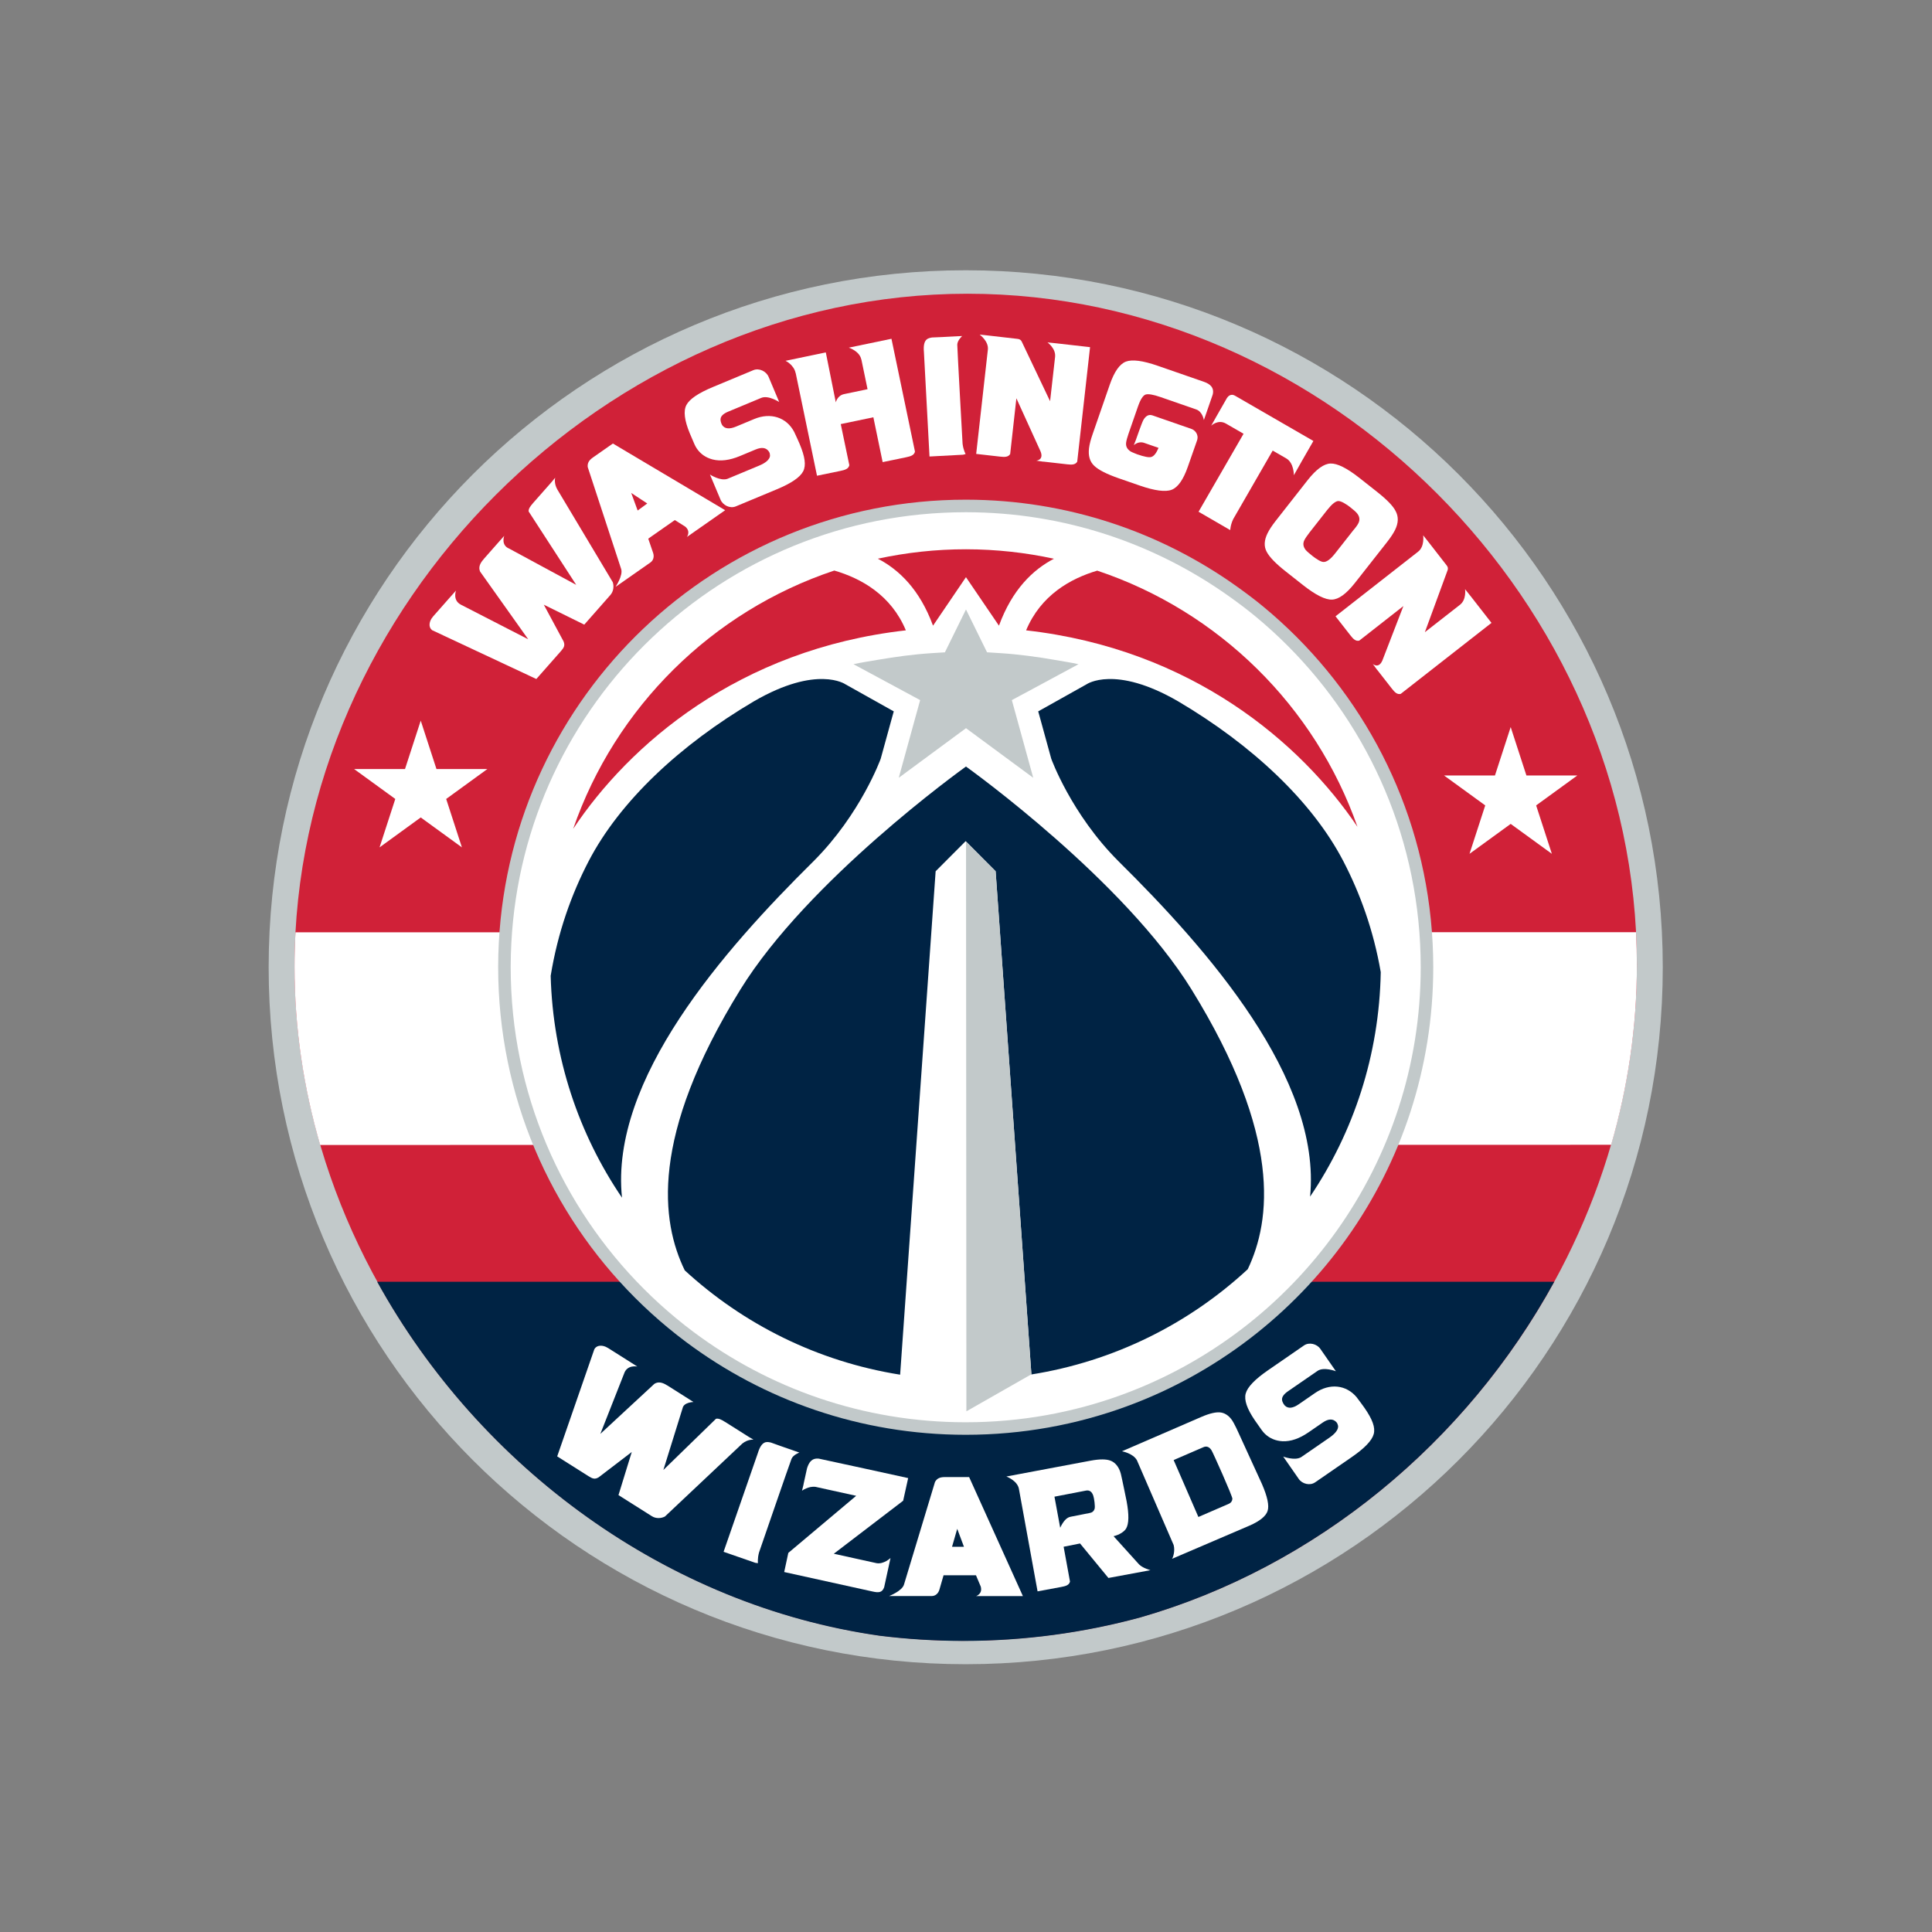 <svg width="512" height="512" viewBox="0 0 512 512" xmlns="http://www.w3.org/2000/svg"><rect x="0" y="0" width="512" height="512" fill="#808080" stroke="none"/><title>washington-wizards</title><g fill="none"><path d="M255.923 71.623c-102.036 0-184.726 82.668-184.726 184.71 0 102.033 82.69 184.7 184.726 184.7 102.015 0 184.728-82.667 184.728-184.7 0-102.043-82.712-184.71-184.727-184.71" fill="#C2C9CA"/><path d="M256.424 77.843c-95.566 0-178.37 82.686-178.37 178.27 0 87.746 69.76 165.196 155.115 177.332 7.203.89 14.538 1.36 21.982 1.37 16.42-.005 32.088-2.17 46.993-6.2 74.548-21.404 131.648-93.06 131.648-172.947 0-95.582-81.77-177.826-177.37-177.826z" fill="#D02138"/><path d="M433.562 247.045l-355.252.03c-.17 3.043-.256 6.097-.256 9.167 0 16.195 2.382 32.038 6.795 47.187 41.833-.006 299.58-.026 342.126-.047 4.43-15.278 6.817-31.26 6.817-47.585 0-2.93-.08-5.85-.23-8.753" fill="#fff"/><path d="M233.14 433.493c7.205.892 14.54 1.36 21.982 1.37h.245c16.177-.005 31.845-2.17 46.748-6.2 46.675-13.4 86.504-46.498 109.768-88.98H99.963c27.15 49.217 76.752 85.787 133.18 93.81" fill="#002344"/><path d="M255.093 117.59s-1.4-25.082-1.405-26.237c.007-1.148 1.3-2.304 1.3-2.304-.89.01-4.343.26-7.992.388-.885.18-2.49.224-2.146 3.878l1.478 27.663 8.92-.475.65-.183s-.597-1.01-.805-2.732" fill="#fff"/><path d="M344.815 122.513l3.246-5.65-13.186-7.615-.13-.075-7.483-4.322c-1.072-.62-1.84.198-2.106.616-.265.435-2.983 5.223-2.983 5.223h.006l-1.203 2.124s1.823-1.766 3.912-.558l4.667 2.695-11.926 20.666 8.398 4.866s.032-1.37.794-2.926c0 0 6.602-11.487 10.453-18.146l3.6 2.075c2.075 1.2 2.01 4.454 2.01 4.454l1.937-3.428z" fill="#fff"/><path d="M319.096 101.198l-12.278-4.26c-3.96-1.375-6.767-1.734-8.437-1.107-1.662.632-3.09 2.666-4.284 6.118l-4.495 12.976c-.537 1.52-.868 2.796-.996 3.834-.254 2.02.206 3.59 1.375 4.683 1.154 1.104 3.314 2.204 6.49 3.307l5.542 1.92c4.004 1.39 6.84 1.758 8.49 1.125 1.66-.638 3.095-2.67 4.294-6.122 0 0 2.148-6.074 2.45-6.994.517-1.677-.74-2.743-1.446-2.988l-10.396-3.612c-1.222-.423-2 .506-2.432 1.29-.42.79-1.958 5.232-1.958 5.232l-.544 1.382s1.176-1.155 2.734-.62l3.823 1.327c-.583 1.4-1.222 2.192-1.885 2.402-.6.212-1.858-.028-3.79-.7 0 0-1.344-.52-1.708-.738-.93-.595-1.334-1.366-1.21-2.347.07-.56.284-1.33.627-2.34l2.495-7.188c.668-1.922 1.352-2.995 2.054-3.223.708-.21 2.017.005 3.95.677l9.444 3.275c1.702.593 2.032 2.82 2.032 2.82l.66-1.884 1.676-4.85c.485-1.85-.68-2.838-2.274-3.392" fill="#fff"/><path d="M224.954 92.133s2.82.9 3.292 3.095l.04.092 1.623 7.822-6.203 1.297c-1.826.376-2.21 2.184-2.21 2.184l-2.65-13.23-10.68 2.226s2.21 1.027 2.674 3.22l.042.093 5.632 27.144 6.24-1.288c1.223-.255 2.1-.54 2.328-1.497l-2.274-10.903 8.643-1.803 2.46 11.88 6.236-1.288c1.23-.255 2.112-.545 2.33-1.497l-6.23-29.9-11.293 2.35z" fill="#fff"/><path d="M358.595 140.584l-4.688 5.966c-1.267 1.633-2.31 2.407-3.15 2.377-.63.01-1.74-.63-3.356-1.9l.7.54c-1.113-.877-1.79-1.48-2.063-1.802-.68-.862-.81-1.72-.373-2.61.25-.506.7-1.164 1.35-2.01l4.7-5.986c1.262-1.596 2.264-2.385 2.99-2.383.74.037 1.91.668 3.522 1.935l-.666-.512c1.11.874 1.798 1.478 2.066 1.828.684.835.812 1.716.375 2.603-.242.497-.71 1.15-1.406 1.952m11.118-.165c.897-1.828.95-3.493.135-4.985-.66-1.34-2.34-3.066-5.02-5.173l-4.6-3.63c-3.294-2.59-5.836-3.85-7.61-3.792-1.78.05-3.796 1.508-6.06 4.376l-8.475 10.803c-.997 1.267-1.718 2.37-2.178 3.31-.897 1.828-.988 3.45-.245 4.86.736 1.424 2.424 3.172 5.062 5.247l4.605 3.63c3.33 2.623 5.898 3.9 7.66 3.835 1.786-.056 3.794-1.518 6.057-4.387l8.488-10.796c.988-1.258 1.718-2.36 2.18-3.3" fill="#fff"/><path d="M210.474 114.47c-2.032-3.895-6.268-5.228-10.576-3.435l-4.855 2.022c-1.748.73-2.976.597-3.667-.403-.025-.037-.213-.448-.23-.494-.216-.728-.76-1.988 1.83-3.066l8.76-3.65c1.89-.788 4.76 1.097 4.76 1.097s-1.734-4.124-2.8-6.652c-.613-1.478-2.507-2.434-4.05-1.79l-10.73 4.47c-3.868 1.61-6.206 3.202-7.022 4.783-.817 1.57-.503 4.073.895 7.454l1.232 2.885c.188.43.412.843.668 1.214.984 1.423 2.354 2.372 4.134 2.85 2.112.543 4.53.24 7.26-.898l4.176-1.74c1.615-.674 2.784-.497 3.49.525.19.273.285.578.287.902 0 0 .476 1.462-2.85 2.846l-8.427 3.512c-1.887.64-4.614-1.144-4.614-1.144s1.732 4.123 2.8 6.653c.613 1.475 2.505 2.433 4.05 1.788l.834-.348 5.795-2.414 4.205-1.752c3.873-1.613 6.204-3.196 7.02-4.788.823-1.585.473-3.875-.928-7.234 0 0-1.087-2.503-1.448-3.194" fill="#fff"/><path d="M389.77 158.038l-1.512-1.9s.42 2.733-1.325 4.115l.048-.037-9.374 7.318 6.035-16.458c.143-.416.072-.817-.237-1.213-.684-.876-4.626-5.95-4.626-5.95l-1.624-2.054s.437 2.943-1.322 4.325l-21.906 17.14 3.92 5.024c.763.978 1.415 1.655 2.37 1.424 0 0 5.515-4.326 11.696-9.16l-5.566 14.417c-.988 2.296-2.542.93-2.542.93l1.112 1.517.02-.005 3.902 5c.77.985 1.414 1.646 2.363 1.415l24.057-18.814-5.486-7.035z" fill="#fff"/><path d="M280.016 90.99l-2.416-.25s2.247 1.613 2.01 3.825l.01-.06-1.336 11.82-7.53-15.832c-.198-.39-.532-.622-1.033-.68-1.104-.123-7.487-.86-7.487-.86l-2.603-.278s2.41 1.75 2.164 3.974l-3.095 27.64 6.33.72c1.234.14 2.174.147 2.678-.697 0 0 .77-6.964 1.645-14.763l6.4 14.067c.948 2.31-1.115 2.464-1.115 2.464l1.862.27.01-.02 6.3.717c1.24.14 2.167.14 2.666-.698l3.402-30.352-8.863-1.007z" fill="#fff"/><path d="M147.132 126.595l-.924 1.114-4.955 5.62-.07.096c-.672.764-1.145 1.414-1.088 2.116l12.61 19.453-17.77-9.61c-2.257-.91-1.314-3.378-1.314-3.378l-1.78 2.004-3.652 4.142-.064.094c-.924 1.045-1.384 2.098-.892 3.228l12.745 17.934-17.815-9.153c-2.31-1.187-1.31-3.756-1.31-3.756l-1.888 2.12-4.198 4.76-.075.106c-.958 1.09-1.202 2.656-.27 3.418l.052.078 27.663 12.96 6.493-7.364c.878-.997 1.135-1.54.725-2.594l-5.24-9.737 10.726 5.285 6.917-7.852c.856-.97.98-2.352.63-3.402l-14.71-24.6c-.948-1.675-.543-3.082-.543-3.082" fill="#fff"/><path d="M168.984 135.294l-1.702-4.656 4.25 2.79-2.548 1.866zm-6.564-17.755l-5.262 3.68c-1.057.748-1.512 1.446-1.407 2.553l8.86 27.01c.57 1.69-1.49 4.75-1.49 4.75l9.24-6.465c.832-.583 1.028-1.567.736-2.5l-1.306-3.817 7.042-4.927 2.745 1.725c1.58 1.304.446 2.764.446 2.764l10.15-7.1-29.753-17.674z" fill="#fff"/><path d="M111.5 190.975l4.167 12.827h13.49l-10.914 7.93 4.168 12.83-10.912-7.93-10.913 7.93 4.168-12.83-10.913-7.93h13.49l4.167-12.827z" fill="#fff"/><path d="M400.347 192.684l-4.168 12.827h-13.49l10.913 7.93-4.168 12.83 10.913-7.93 10.913 7.93-4.167-12.83 10.913-7.93h-13.49l-4.167-12.826z" fill="#fff"/><path d="M252.3 409.916l1.374-4.763 1.784 4.763H252.3zm4.528-18.476h-6.422c-1.295.005-2.068.316-2.617 1.283l-8.225 27.21c-.503 1.71-3.946 3.036-3.946 3.036h11.278c1.016 0 1.74-.694 2.036-1.625l1.12-3.875h8.592l1.263 2.986c.543 1.974-1.22 2.52-1.22 2.52h12.388L256.83 391.44z" fill="#fff"/><path d="M289.725 396.352c.233.654.556 2.926.352 3.525-.194.59-.6.95-1.222 1.066l-5.152 1.016c-1.174.216-2.034 1.438-2.74 2.907l-1.518-8.23 8.36-1.614c.903-.167 1.552.268 1.918 1.33m12.162 18.255l-6.776-7.497c1.575-.365 2.843-1.23 3.312-2.012.764-1.272.803-3.697.14-7.275 0 0-1.272-6.266-1.526-7.243-.49-1.89-1.547-3.03-2.697-3.473-1.13-.45-2.902-.462-5.302-.016l-22.338 4.2s2.83 1.05 3.304 3.172l4.964 27.263 6.23-1.155c1.235-.23 2.123-.478 2.363-1.437l-1.687-9.23 4.35-.866 7.52 9.142 11.14-2.067s-1.93-.48-2.997-1.505" fill="#fff"/><path d="M321.085 384.374c.377.59 5.575 12.2 5.513 12.823-.055.63-.37 1.078-.952 1.33l-8.06 3.488-4.717-10.86c-.294-.705-1.02-2.366-1.84-4.225l7.886-3.413c.85-.368 1.576-.09 2.17.858m5.862-7.264c-.908-1.747-2.19-2.607-3.397-2.785-1.205-.183-2.936.2-5.176 1.17l-21.04 9.11s2.926.518 3.956 2.365l9.74 22.48c.424 1.594-.164 3.307-.434 3.655l20.475-8.776c2.78-1.204 4.396-2.52 4.853-3.906.464-1.412-.04-3.784-1.485-7.124l-6.083-13.294c-.645-1.466-.94-2-1.407-2.894" fill="#fff"/><path d="M239.346 397.707l1.327-5.998s-23.337-5.116-23.662-5.15c-1.914-.21-2.655 1.028-3.14 2.568l-.927 4.205.018.005-.418 1.72s1.727-1.295 3.615-1.018l10.74 2.366-17.987 15.13-1.09 5.07 23.42 5.16c1.5.33 2.543.38 3.07-1.132l1.685-7.746s-1.752 1.688-3.683 1.37l-11.347-2.5 18.382-14.05z" fill="#fff"/><path d="M201.154 411.416s8.18-23.754 8.613-24.824c.44-1.06 2.073-1.643 2.073-1.643-.826-.326-4.12-1.4-7.545-2.66-.888-.166-2.388-.73-3.452 2.78l-9.085 26.173 8.437 2.93.673.08s-.17-1.163.286-2.836" fill="#fff"/><path d="M199.686 381.528l-1.247-.737-6.336-4.003-.105-.05c-.863-.544-1.577-.908-2.264-.74l-13.935 13.56 5.098-16.382c.318-1.585 2.873-1.63 2.873-1.63l-2.26-1.442-4.666-2.95-.103-.05c-1.18-.745-2.29-1.033-3.328-.37l-14.314 13.26 6.284-15.957c.805-2.47 3.503-1.89 3.503-1.89l-2.393-1.528-5.367-3.39-.117-.057c-1.226-.775-2.812-.768-3.416.27l-.07.067-9.86 28.448 8.3 5.244c1.124.71 1.7.877 2.678.306l8.783-6.715-3.52 11.426 8.848 5.59c1.095.692 2.48.594 3.46.083l20.516-19.337c1.505-1.203 2.958-1.025 2.958-1.025" fill="#fff"/><path d="M359.566 370.325c-2.796-3.386-7.218-3.814-11.06-1.164l-4.33 2.987c-1.558 1.073-2.786 1.2-3.67.364-.032-.03-.3-.392-.327-.434-.365-.666-1.156-1.787 1.152-3.38l7.815-5.387c1.684-1.163 4.882.086 4.882.086l-4.12-5.928c-.905-1.318-2.957-1.862-4.334-.913l-9.567 6.598c-3.45 2.38-5.41 4.422-5.88 6.138-.475 1.703.354 4.09 2.422 7.107l1.803 2.565c.272.387.58.74.906 1.05 1.26 1.187 2.797 1.832 4.638 1.933 2.178.09 4.477-.707 6.914-2.388l3.727-2.567c1.438-.993 2.616-1.062 3.52-.21.24.23.398.506.47.824 0 0 .765 1.33-2.2 3.377l-7.515 5.18c-1.714 1.02-4.752-.16-4.752-.16s2.55 3.674 4.12 5.928c.904 1.318 2.956 1.86 4.333.91l.744-.51 5.168-3.565 3.752-2.585c3.454-2.384 5.406-4.413 5.873-6.14.476-1.723-.343-3.89-2.407-6.886 0 0-1.583-2.22-2.08-2.823" fill="#fff"/><path d="M364.895 197.328c-7.614-14.033-17.856-26.43-30.072-36.533-2.29-1.894-4.67-3.68-7.094-5.406-20.206-14.402-44.893-22.92-71.59-22.968h-.22c-66.206.005-120.304 51.952-123.724 117.334-.114 2.112-.17 4.235-.174 6.37v.216c.005 17.092 3.466 33.378 9.725 48.19.78 1.854 1.61 3.682 2.478 5.487 6.95 14.435 16.616 27.315 28.336 37.982 2.93 2.668 5.988 5.193 9.163 7.572 20.647 15.463 46.283 24.63 74.063 24.662h.17c14.956-.005 29.29-2.656 42.558-7.513 47.402-17.35 81.247-62.83 81.31-116.247v-.158c-.004-17.083-3.465-33.362-9.722-48.17-1.565-3.705-3.304-7.313-5.207-10.822" fill="#C2C9CA"/><path d="M367.043 209.44c-1.52-3.602-3.214-7.116-5.067-10.53-7.41-13.657-17.378-25.722-29.267-35.553-2.23-1.844-4.544-3.58-6.905-5.262-19.663-14.015-43.69-22.303-69.673-22.35h-.213c-64.43.004-117.08 50.558-120.41 114.19-.11 2.053-.165 4.12-.17 6.2v.21c.006 16.633 3.375 32.48 9.468 46.898.76 1.803 1.567 3.583 2.41 5.34 6.764 14.05 16.17 26.586 27.575 36.963 2.853 2.6 5.83 5.056 8.918 7.373 20.094 15.045 45.042 23.968 72.08 23.997h.166c14.555-.005 28.505-2.583 41.42-7.31 46.13-16.885 79.067-61.146 79.13-113.132v-.153c-.004-16.625-3.37-32.47-9.46-46.88" fill="#fff"/><path d="M233.4 201.06l2.796-10.168.66-2.37-12.833-7.19s-7.485-5.193-24.225 4.518c-19.6 11.558-35.545 26.504-43.797 42.36-4.568 8.785-8.194 18.897-10.067 30.397.583 21.76 7.453 41.95 18.9 58.795-3.264-31.358 27.038-65.713 50.764-89.174 12.53-12.523 17.803-27.167 17.803-27.167" fill="#002344"/><path d="M312.193 185.847c-16.742-9.71-24.225-4.514-24.225-4.514l-12.83 7.186.657 2.374 2.796 10.17s5.272 14.64 17.804 27.16c23.653 23.39 53.853 57.606 50.795 88.89 11.502-17.04 18.328-37.474 18.724-59.487-1.92-11.1-5.484-20.883-9.924-29.42-8.25-15.85-24.202-30.8-43.797-42.36" fill="#002344"/><path d="M271.93 167.05c43.984 4.968 72.892 29.93 87.817 52.07-11.23-31.95-36.787-57.146-68.97-67.893-7.098 2.098-14.965 6.51-18.848 15.822" fill="#D02138"/><path d="M240.06 167.05c-3.9-9.362-11.833-13.773-18.962-15.85-32.378 10.79-58.058 36.222-69.2 68.447 14.827-22.27 43.838-47.592 88.163-52.598" fill="#D02138"/><path d="M247.26 165.81l8.73-12.854 8.742 12.853c3.505-9.58 9.032-14.86 14.575-17.738-7.506-1.624-15.29-2.498-23.28-2.507-8.03-.007-15.845.872-23.392 2.496 5.557 2.872 11.102 8.136 14.626 17.75" fill="#D02138"/><path d="M255.992 203.14c-1.27.907-41.877 30.133-59.767 59.073-24.145 39.06-21.008 61.586-14.76 74.445 15.558 14.308 35.25 24.18 57.08 27.647l9.41-133.414 7.846-7.87.102-.104v.002l.01-.002.097.105 7.84 7.87 9.48 133.308-.125.066c22-3.475 41.836-13.43 57.464-27.91 6.15-12.903 9.063-35.378-14.903-74.14-17.888-28.94-58.5-58.167-59.776-59.075" fill="#002344"/><path d="M263.853 230.892l-7.842-7.868.093 150.99 17.1-9.747.006-.005.123-.066-9.478-133.305z" fill="#C2C9CA"/><path d="M279.465 174.868c-4.775-.82-9.58-1.478-14.45-1.784l-3.437-.217-.07-.142-.07-.142-1.382-2.812-.085-.173v-.002l-3.977-8.083-1.28 2.606-2.563 5.21-.005.006-.11.217-.105.22-1.38 2.813-.114.238-.023.047-3.434.217c-4.867.307-9.678.965-14.453 1.784-2.12.36-4.255.682-6.348 1.144l6.748 3.635 6.75 3.64 2.083 1.12 2.09 1.127-1.267 4.57-.07.255-.58 2.11-3.756 13.647.002-.005v.005l8.55-6.31 5.798-4.276 1.71-1.262 1.71-1.26v-.072l.046.04.055-.04v.07l1.708 1.262 1.71 1.263 14.347 10.586-3.756-13.646-.326-1.183-.323-1.183-1.262-4.57 1.354-.733 2.82-1.513 9.107-4.912 4.385-2.363h-.005.005c-2.096-.462-4.228-.782-6.348-1.144" fill="#C2C9CA"/></g></svg>
